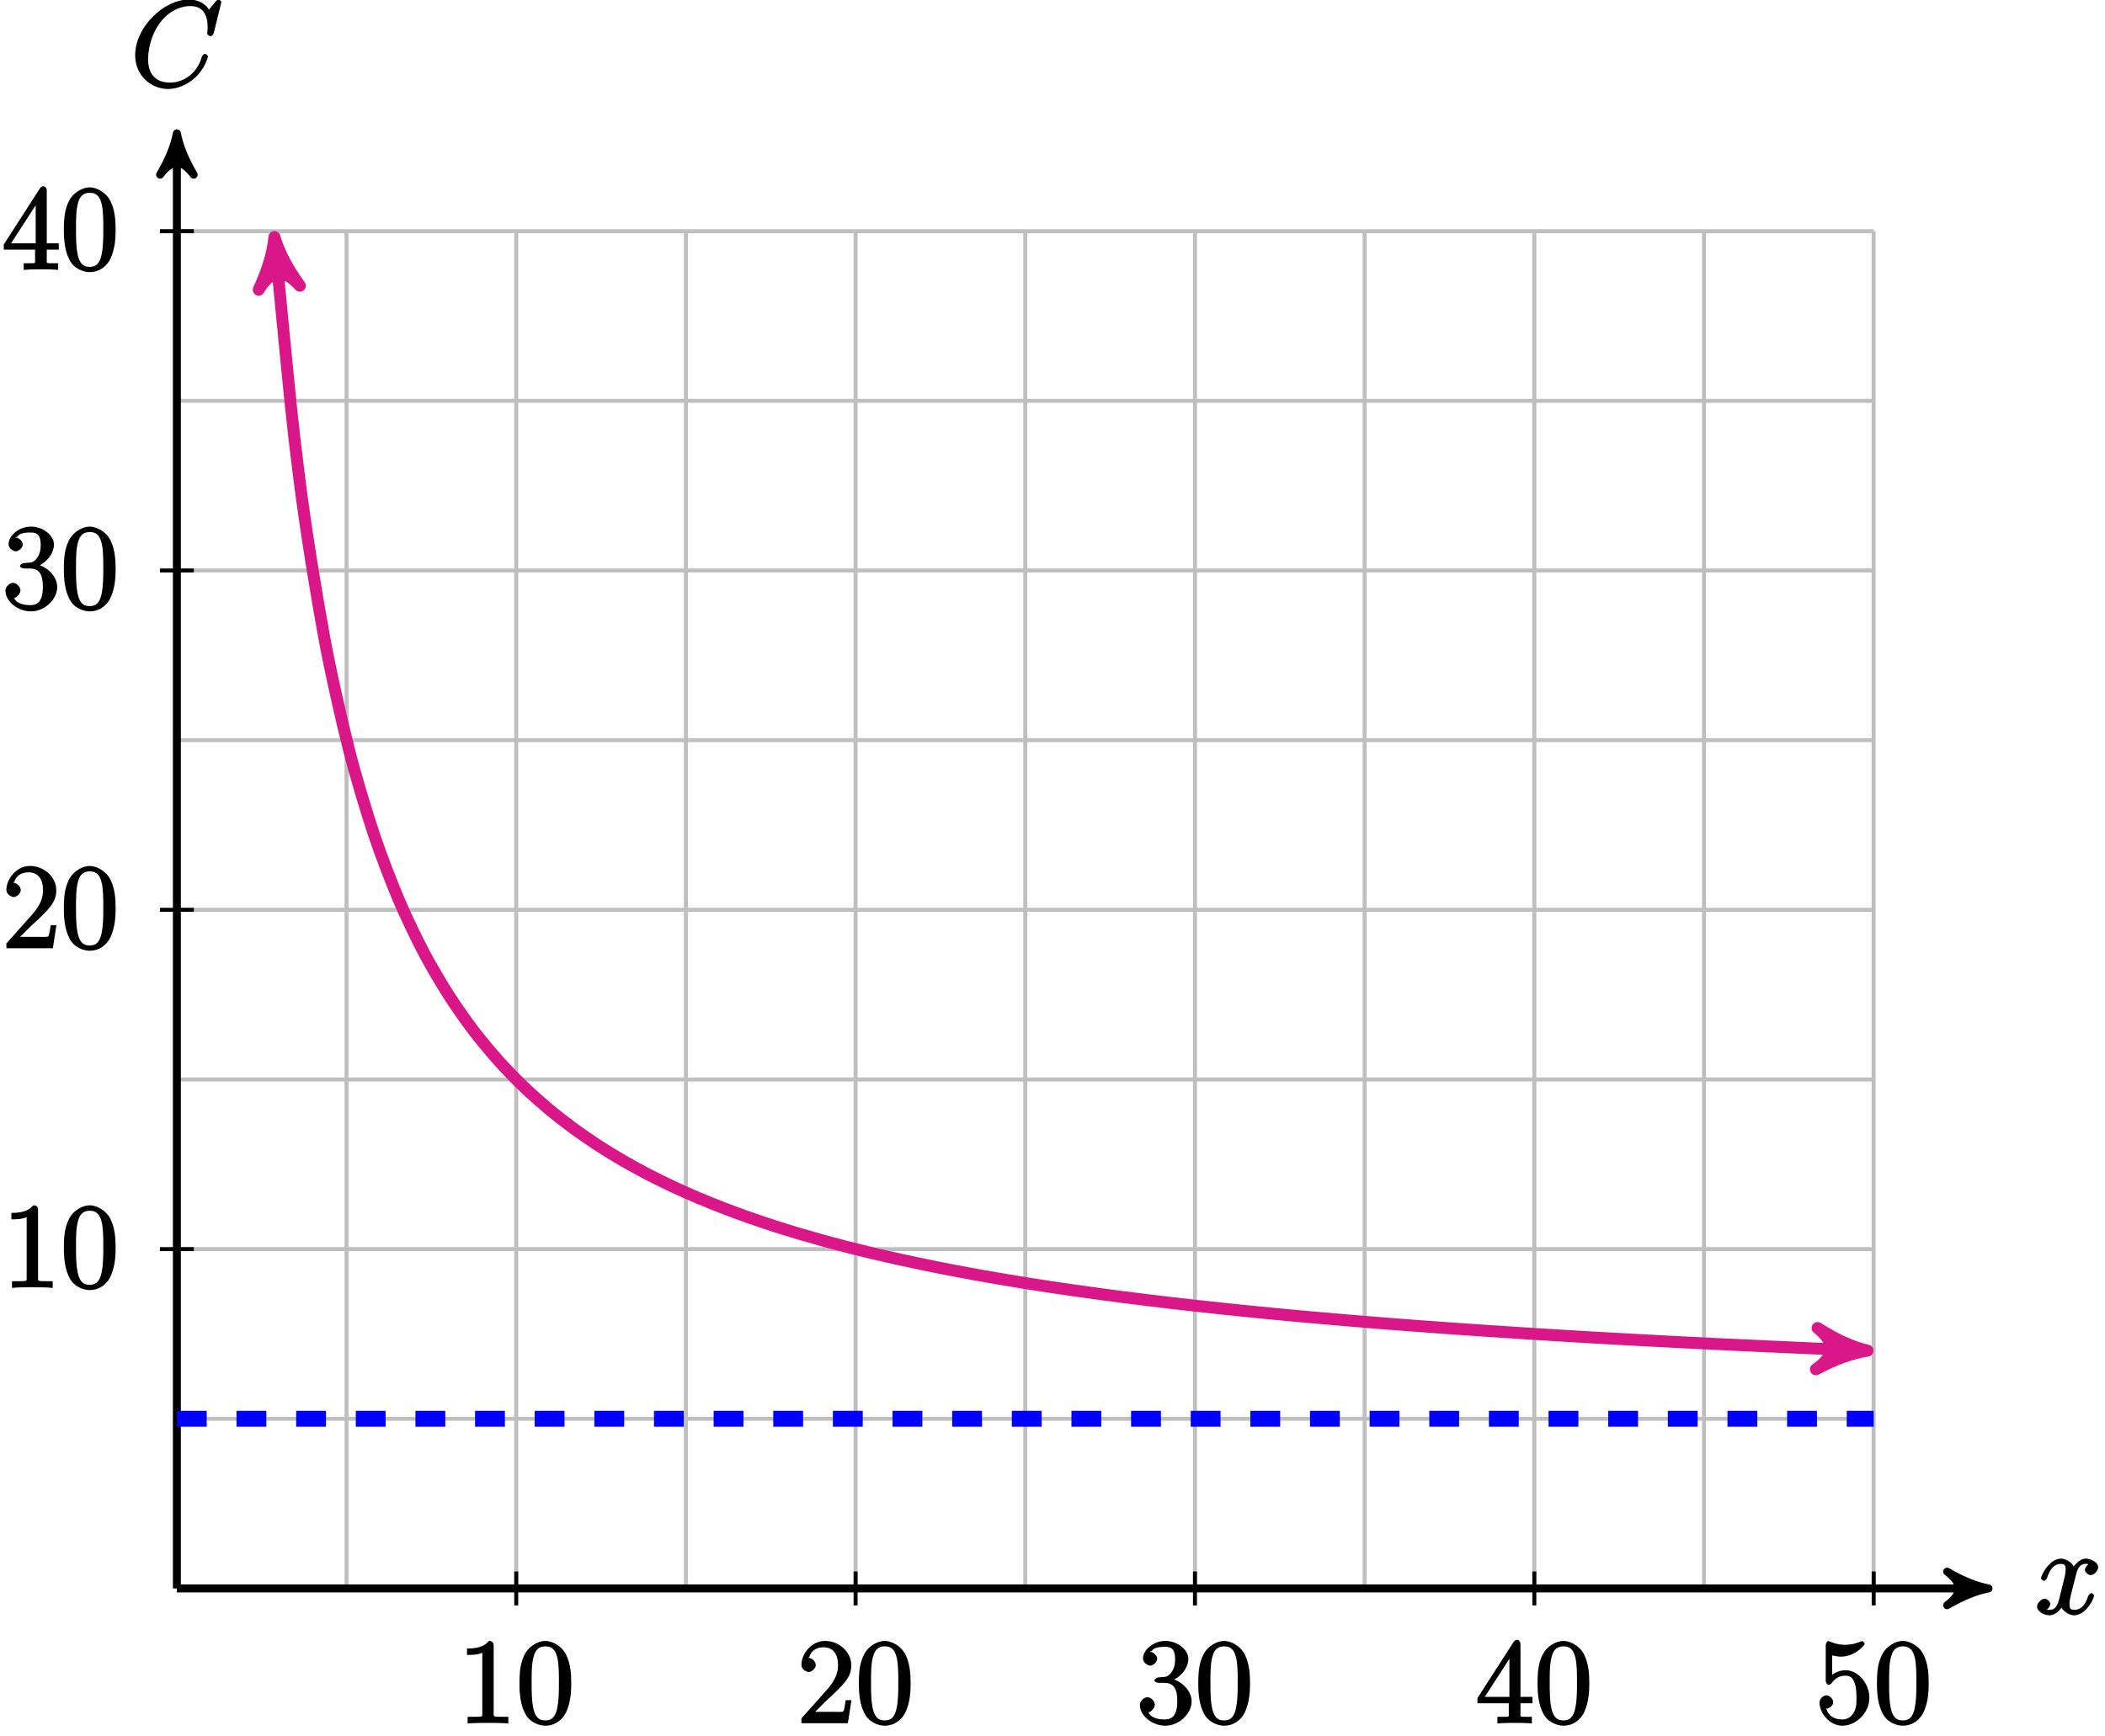 <?xml version="1.0" encoding="UTF-8"?>
<svg xmlns="http://www.w3.org/2000/svg" xmlns:xlink="http://www.w3.org/1999/xlink" width="211pt" height="174pt" viewBox="0 0 211 174" version="1.1">
<defs>
<g>
<symbol overflow="visible" id="glyph0-0">
<path style="stroke:none;" d=""/>
</symbol>
<symbol overflow="visible" id="glyph0-1">
<path style="stroke:none;" d="M 5.672 -5.172 C 5.281 -5.109 4.969 -4.656 4.969 -4.438 C 4.969 -4.141 5.359 -3.906 5.531 -3.906 C 5.891 -3.906 6.297 -4.359 6.297 -4.688 C 6.297 -5.188 5.562 -5.562 5.062 -5.562 C 4.344 -5.562 3.766 -4.703 3.656 -4.469 L 3.984 -4.469 C 3.703 -5.359 2.812 -5.562 2.594 -5.562 C 1.375 -5.562 0.562 -3.844 0.562 -3.578 C 0.562 -3.531 0.781 -3.328 0.859 -3.328 C 0.953 -3.328 1.094 -3.438 1.156 -3.578 C 1.562 -4.922 2.219 -5.031 2.562 -5.031 C 3.094 -5.031 3.031 -4.672 3.031 -4.391 C 3.031 -4.125 2.969 -3.844 2.828 -3.281 L 2.422 -1.641 C 2.234 -0.922 2.062 -0.422 1.422 -0.422 C 1.359 -0.422 1.172 -0.375 0.922 -0.531 L 0.812 -0.281 C 1.25 -0.359 1.5 -0.859 1.5 -1 C 1.5 -1.25 1.156 -1.547 0.938 -1.547 C 0.641 -1.547 0.172 -1.141 0.172 -0.75 C 0.172 -0.25 0.891 0.125 1.406 0.125 C 1.984 0.125 2.5 -0.375 2.75 -0.859 L 2.469 -0.969 C 2.672 -0.266 3.438 0.125 3.875 0.125 C 5.094 0.125 5.891 -1.594 5.891 -1.859 C 5.891 -1.906 5.688 -2.109 5.625 -2.109 C 5.516 -2.109 5.328 -1.906 5.297 -1.812 C 4.969 -0.75 4.453 -0.422 3.906 -0.422 C 3.484 -0.422 3.422 -0.578 3.422 -1.062 C 3.422 -1.328 3.469 -1.516 3.656 -2.312 L 4.078 -3.938 C 4.25 -4.656 4.5 -5.031 5.062 -5.031 C 5.078 -5.031 5.297 -5.062 5.547 -4.906 Z M 5.672 -5.172 "/>
</symbol>
<symbol overflow="visible" id="glyph0-2">
<path style="stroke:none;" d="M 9.078 -8.453 C 9.078 -8.562 8.844 -8.719 8.828 -8.719 C 8.797 -8.719 8.625 -8.672 8.531 -8.547 L 7.844 -7.703 C 7.516 -8.266 6.75 -8.719 5.859 -8.719 C 3.281 -8.719 0.438 -5.938 0.438 -3.125 C 0.438 -1.141 2 0.25 3.734 0.25 C 4.703 0.25 5.641 -0.188 6.328 -0.781 C 7.375 -1.656 7.734 -2.922 7.734 -3.016 C 7.734 -3.125 7.484 -3.281 7.453 -3.281 C 7.344 -3.281 7.203 -3.156 7.141 -3.016 C 6.594 -1.141 5.141 -0.391 3.938 -0.391 C 2.672 -0.391 1.734 -1.047 1.734 -2.75 C 1.734 -3.125 1.812 -5.109 3.156 -6.672 C 3.812 -7.438 4.828 -8.062 5.969 -8.062 C 7.281 -8.062 7.703 -7.125 7.703 -5.906 C 7.703 -5.594 7.656 -5.328 7.656 -5.281 C 7.656 -5.172 7.953 -5.031 7.984 -5.031 C 8.109 -5.031 8.281 -5.188 8.328 -5.406 Z M 9.078 -8.453 "/>
</symbol>
<symbol overflow="visible" id="glyph1-0">
<path style="stroke:none;" d=""/>
</symbol>
<symbol overflow="visible" id="glyph1-1">
<path style="stroke:none;" d="M 3.594 -7.812 C 3.594 -8.078 3.438 -8.25 3.125 -8.25 C 2.797 -7.875 2.312 -7.484 0.922 -7.484 L 0.922 -6.844 C 1.359 -6.844 1.953 -6.844 2.453 -7.062 L 2.453 -1.062 C 2.453 -0.641 2.578 -0.641 1.531 -0.641 L 0.984 -0.641 L 0.984 0.031 C 1.484 -0.031 2.641 -0.031 3.031 -0.031 C 3.438 -0.031 4.578 -0.031 5.062 0.031 L 5.062 -0.641 L 4.531 -0.641 C 3.484 -0.641 3.594 -0.641 3.594 -1.062 Z M 3.594 -7.812 "/>
</symbol>
<symbol overflow="visible" id="glyph1-2">
<path style="stroke:none;" d="M 5.516 -3.969 C 5.516 -4.953 5.453 -5.922 5.016 -6.844 C 4.531 -7.828 3.516 -8.25 2.922 -8.25 C 2.234 -8.25 1.219 -7.75 0.781 -6.75 C 0.438 -6 0.328 -5.266 0.328 -3.969 C 0.328 -2.812 0.453 -1.828 0.891 -0.984 C 1.344 -0.078 2.297 0.25 2.922 0.25 C 3.953 0.25 4.656 -0.406 4.984 -1.062 C 5.484 -2.109 5.516 -3.281 5.516 -3.969 Z M 2.922 -0.281 C 2.531 -0.281 1.906 -0.344 1.688 -1.656 C 1.547 -2.359 1.547 -3.281 1.547 -4.109 C 1.547 -5.094 1.547 -5.969 1.75 -6.688 C 1.953 -7.484 2.406 -7.703 2.922 -7.703 C 3.375 -7.703 3.891 -7.578 4.125 -6.547 C 4.281 -5.875 4.281 -4.922 4.281 -4.109 C 4.281 -3.312 4.281 -2.406 4.141 -1.672 C 3.922 -0.359 3.328 -0.281 2.922 -0.281 Z M 2.922 -0.281 "/>
</symbol>
<symbol overflow="visible" id="glyph1-3">
<path style="stroke:none;" d="M 5.266 -2.312 L 4.859 -2.312 C 4.797 -1.953 4.75 -1.406 4.625 -1.203 C 4.547 -1.094 3.984 -1.141 3.625 -1.141 L 1.406 -1.141 L 1.516 -0.891 C 1.844 -1.156 2.562 -1.922 2.875 -2.219 C 4.703 -3.891 5.422 -4.609 5.422 -5.797 C 5.422 -7.172 4.172 -8.25 2.781 -8.25 C 1.406 -8.25 0.422 -6.906 0.422 -5.875 C 0.422 -5.266 1.109 -5.125 1.141 -5.125 C 1.406 -5.125 1.859 -5.453 1.859 -5.828 C 1.859 -6.172 1.484 -6.547 1.141 -6.547 C 1.047 -6.547 1.016 -6.547 1.203 -6.609 C 1.359 -7.203 1.859 -7.609 2.625 -7.609 C 3.641 -7.609 4.094 -6.891 4.094 -5.797 C 4.094 -4.781 3.562 -4 2.875 -3.234 L 0.422 -0.484 L 0.422 0 L 5.078 0 L 5.438 -2.312 Z M 5.266 -2.312 "/>
</symbol>
<symbol overflow="visible" id="glyph1-4">
<path style="stroke:none;" d="M 2.203 -4.594 C 2 -4.578 1.781 -4.406 1.781 -4.297 C 1.781 -4.188 2.016 -4.047 2.219 -4.047 L 2.766 -4.047 C 3.797 -4.047 4.078 -3.344 4.078 -2.203 C 4.078 -0.641 3.438 -0.375 2.844 -0.375 C 2.266 -0.375 1.453 -0.484 1.188 -1.094 C 1.328 -1.078 1.828 -1.438 1.828 -1.859 C 1.828 -2.219 1.422 -2.609 1.094 -2.609 C 0.797 -2.609 0.328 -2.281 0.328 -1.828 C 0.328 -0.766 1.547 0.25 2.875 0.25 C 4.297 0.25 5.516 -0.984 5.516 -2.188 C 5.516 -3.281 4.469 -4.297 3.328 -4.5 L 3.328 -4.203 C 4.359 -4.5 5.188 -5.516 5.188 -6.453 C 5.188 -7.406 4.047 -8.25 2.891 -8.25 C 1.703 -8.25 0.641 -7.359 0.641 -6.484 C 0.641 -6.016 1.188 -5.766 1.359 -5.766 C 1.609 -5.766 2.062 -6.094 2.062 -6.453 C 2.062 -6.844 1.609 -7.156 1.344 -7.156 C 1.281 -7.156 1.25 -7.156 1.531 -7.25 C 1.781 -7.703 2.797 -7.656 2.859 -7.656 C 3.25 -7.656 3.859 -7.625 3.859 -6.453 C 3.859 -6.234 3.875 -5.672 3.531 -5.156 C 3.172 -4.625 2.875 -4.641 2.562 -4.625 Z M 2.203 -4.594 "/>
</symbol>
<symbol overflow="visible" id="glyph1-5">
<path style="stroke:none;" d="M 4.469 -7.922 C 4.469 -8.156 4.312 -8.359 4.141 -8.359 C 4.047 -8.359 3.891 -8.312 3.797 -8.172 L 0.156 -2.516 L 0.156 -2 L 3.297 -2 L 3.297 -1.047 C 3.297 -0.609 3.438 -0.641 2.562 -0.641 L 2.156 -0.641 L 2.156 0.031 C 2.609 -0.031 3.547 -0.031 3.891 -0.031 C 4.219 -0.031 5.172 -0.031 5.609 0.031 L 5.609 -0.641 L 5.219 -0.641 C 4.344 -0.641 4.469 -0.609 4.469 -1.047 L 4.469 -2 L 5.672 -2 L 5.672 -2.641 L 4.469 -2.641 Z M 3.359 -7 L 3.359 -2.641 L 0.891 -2.641 L 3.641 -6.891 Z M 3.359 -7 "/>
</symbol>
<symbol overflow="visible" id="glyph1-6">
<path style="stroke:none;" d="M 1.531 -6.844 C 2.047 -6.688 2.469 -6.672 2.594 -6.672 C 3.938 -6.672 4.953 -7.812 4.953 -7.969 C 4.953 -8.016 4.781 -8.234 4.703 -8.234 C 4.688 -8.234 4.656 -8.234 4.547 -8.188 C 3.891 -7.906 3.312 -7.859 3 -7.859 C 2.219 -7.859 1.656 -8.109 1.422 -8.203 C 1.344 -8.234 1.312 -8.234 1.297 -8.234 C 1.203 -8.234 1.047 -8.016 1.047 -7.812 L 1.047 -4.266 C 1.047 -4.047 1.203 -3.844 1.344 -3.844 C 1.406 -3.844 1.531 -3.891 1.656 -4.031 C 1.984 -4.516 2.438 -4.766 3.031 -4.766 C 3.672 -4.766 3.812 -4.328 3.906 -4.125 C 4.109 -3.656 4.125 -3.078 4.125 -2.625 C 4.125 -2.156 4.172 -1.594 3.844 -1.047 C 3.578 -0.625 3.234 -0.375 2.703 -0.375 C 1.906 -0.375 1.297 -0.75 1.141 -1.391 C 0.984 -1.453 1.047 -1.453 1.109 -1.453 C 1.312 -1.453 1.797 -1.703 1.797 -2.109 C 1.797 -2.453 1.406 -2.797 1.109 -2.797 C 0.891 -2.797 0.422 -2.531 0.422 -2.062 C 0.422 -1.047 1.406 0.25 2.719 0.25 C 4.078 0.25 5.422 -1.031 5.422 -2.547 C 5.422 -3.969 4.297 -5.312 3.047 -5.312 C 2.359 -5.312 1.719 -4.953 1.406 -4.625 L 1.688 -4.516 L 1.688 -6.797 Z M 1.531 -6.844 "/>
</symbol>
</g>
</defs>
<g id="surface1">
<path style="fill:none;stroke-width:0.399;stroke-linecap:butt;stroke-linejoin:miter;stroke:rgb(75%,75%,75%);stroke-opacity:1;stroke-miterlimit:10;" d="M 0 0.002 L 170.083 0.002 M 0 17.01 L 170.083 17.01 M 0 34.017 L 170.083 34.017 M 0 51.025 L 170.083 51.025 M 0 68.033 L 170.083 68.033 M 0 85.041 L 170.083 85.041 M 0 102.049 L 170.083 102.049 M 0 119.056 L 170.083 119.056 M 0 136.06 L 170.083 136.06 M 0 0.002 L 0 136.064 M 17.008 0.002 L 17.008 136.064 M 34.016 0.002 L 34.016 136.064 M 51.024 0.002 L 51.024 136.064 M 68.032 0.002 L 68.032 136.064 M 85.04 0.002 L 85.04 136.064 M 102.051 0.002 L 102.051 136.064 M 119.059 0.002 L 119.059 136.064 M 136.067 0.002 L 136.067 136.064 M 153.075 0.002 L 153.075 136.064 M 170.075 0.002 L 170.075 136.064 " transform="matrix(1,0,0,-1,17.73,159.24)"/>
<path style="fill:none;stroke-width:0.797;stroke-linecap:butt;stroke-linejoin:miter;stroke:rgb(0%,0%,0%);stroke-opacity:1;stroke-miterlimit:10;" d="M 0 0.002 L 180.555 0.002 " transform="matrix(1,0,0,-1,17.73,159.24)"/>
<path style="fill-rule:nonzero;fill:rgb(0%,0%,0%);fill-opacity:1;stroke-width:0.797;stroke-linecap:butt;stroke-linejoin:round;stroke:rgb(0%,0%,0%);stroke-opacity:1;stroke-miterlimit:10;" d="M 1.037 0.002 C -0.26 0.26 -1.553 0.775 -3.108 1.685 C -1.553 0.517 -1.553 -0.518 -3.108 -1.682 C -1.553 -0.776 -0.26 -0.26 1.037 0.002 Z M 1.037 0.002 " transform="matrix(1,0,0,-1,198.284,159.24)"/>
<g style="fill:rgb(0%,0%,0%);fill-opacity:1;">
  <use xlink:href="#glyph0-1" x="204.02" y="161.81"/>
</g>
<path style="fill:none;stroke-width:0.797;stroke-linecap:butt;stroke-linejoin:miter;stroke:rgb(0%,0%,0%);stroke-opacity:1;stroke-miterlimit:10;" d="M 0 0.002 L 0 144.838 " transform="matrix(1,0,0,-1,17.73,159.24)"/>
<path style="fill-rule:nonzero;fill:rgb(0%,0%,0%);fill-opacity:1;stroke-width:0.797;stroke-linecap:butt;stroke-linejoin:round;stroke:rgb(0%,0%,0%);stroke-opacity:1;stroke-miterlimit:10;" d="M 1.036 -0 C -0.261 0.257 -1.554 0.777 -3.108 1.683 C -1.554 0.519 -1.554 -0.52 -3.108 -1.684 C -1.554 -0.778 -0.261 -0.258 1.036 -0 Z M 1.036 -0 " transform="matrix(0,-1,-1,0,17.73,14.404)"/>
<g style="fill:rgb(0%,0%,0%);fill-opacity:1;">
  <use xlink:href="#glyph0-2" x="13.11" y="8.67"/>
</g>
<path style="fill:none;stroke-width:0.399;stroke-linecap:butt;stroke-linejoin:miter;stroke:rgb(0%,0%,0%);stroke-opacity:1;stroke-miterlimit:10;" d="M 34.016 1.701 L 34.016 -1.701 " transform="matrix(1,0,0,-1,17.73,159.24)"/>
<g style="fill:rgb(0%,0%,0%);fill-opacity:1;">
  <use xlink:href="#glyph1-1" x="45.89" y="172.75"/>
  <use xlink:href="#glyph1-2" x="51.743" y="172.75"/>
</g>
<path style="fill:none;stroke-width:0.399;stroke-linecap:butt;stroke-linejoin:miter;stroke:rgb(0%,0%,0%);stroke-opacity:1;stroke-miterlimit:10;" d="M 68.032 1.701 L 68.032 -1.701 " transform="matrix(1,0,0,-1,17.73,159.24)"/>
<g style="fill:rgb(0%,0%,0%);fill-opacity:1;">
  <use xlink:href="#glyph1-3" x="79.91" y="172.75"/>
  <use xlink:href="#glyph1-2" x="85.763" y="172.75"/>
</g>
<path style="fill:none;stroke-width:0.399;stroke-linecap:butt;stroke-linejoin:miter;stroke:rgb(0%,0%,0%);stroke-opacity:1;stroke-miterlimit:10;" d="M 102.051 1.701 L 102.051 -1.701 " transform="matrix(1,0,0,-1,17.73,159.24)"/>
<g style="fill:rgb(0%,0%,0%);fill-opacity:1;">
  <use xlink:href="#glyph1-4" x="113.93" y="172.75"/>
  <use xlink:href="#glyph1-2" x="119.783" y="172.75"/>
</g>
<path style="fill:none;stroke-width:0.399;stroke-linecap:butt;stroke-linejoin:miter;stroke:rgb(0%,0%,0%);stroke-opacity:1;stroke-miterlimit:10;" d="M 136.067 1.701 L 136.067 -1.701 " transform="matrix(1,0,0,-1,17.73,159.24)"/>
<g style="fill:rgb(0%,0%,0%);fill-opacity:1;">
  <use xlink:href="#glyph1-5" x="147.94" y="172.75"/>
  <use xlink:href="#glyph1-2" x="153.793" y="172.75"/>
</g>
<path style="fill:none;stroke-width:0.399;stroke-linecap:butt;stroke-linejoin:miter;stroke:rgb(0%,0%,0%);stroke-opacity:1;stroke-miterlimit:10;" d="M 170.083 1.701 L 170.083 -1.701 " transform="matrix(1,0,0,-1,17.73,159.24)"/>
<g style="fill:rgb(0%,0%,0%);fill-opacity:1;">
  <use xlink:href="#glyph1-6" x="181.96" y="172.75"/>
  <use xlink:href="#glyph1-2" x="187.813" y="172.75"/>
</g>
<path style="fill:none;stroke-width:0.399;stroke-linecap:butt;stroke-linejoin:miter;stroke:rgb(0%,0%,0%);stroke-opacity:1;stroke-miterlimit:10;" d="M 1.7 34.017 L -1.699 34.017 " transform="matrix(1,0,0,-1,17.73,159.24)"/>
<g style="fill:rgb(0%,0%,0%);fill-opacity:1;">
  <use xlink:href="#glyph1-1" x="0.22" y="129.08"/>
  <use xlink:href="#glyph1-2" x="6.073" y="129.08"/>
</g>
<path style="fill:none;stroke-width:0.399;stroke-linecap:butt;stroke-linejoin:miter;stroke:rgb(0%,0%,0%);stroke-opacity:1;stroke-miterlimit:10;" d="M 1.7 68.033 L -1.699 68.033 " transform="matrix(1,0,0,-1,17.73,159.24)"/>
<g style="fill:rgb(0%,0%,0%);fill-opacity:1;">
  <use xlink:href="#glyph1-3" x="0.22" y="95.06"/>
  <use xlink:href="#glyph1-2" x="6.073" y="95.06"/>
</g>
<path style="fill:none;stroke-width:0.399;stroke-linecap:butt;stroke-linejoin:miter;stroke:rgb(0%,0%,0%);stroke-opacity:1;stroke-miterlimit:10;" d="M 1.7 102.049 L -1.699 102.049 " transform="matrix(1,0,0,-1,17.73,159.24)"/>
<g style="fill:rgb(0%,0%,0%);fill-opacity:1;">
  <use xlink:href="#glyph1-4" x="0.22" y="61.04"/>
  <use xlink:href="#glyph1-2" x="6.073" y="61.04"/>
</g>
<path style="fill:none;stroke-width:0.399;stroke-linecap:butt;stroke-linejoin:miter;stroke:rgb(0%,0%,0%);stroke-opacity:1;stroke-miterlimit:10;" d="M 1.7 136.064 L -1.699 136.064 " transform="matrix(1,0,0,-1,17.73,159.24)"/>
<g style="fill:rgb(0%,0%,0%);fill-opacity:1;">
  <use xlink:href="#glyph1-5" x="0.22" y="27.03"/>
  <use xlink:href="#glyph1-2" x="6.073" y="27.03"/>
</g>
<path style="fill:none;stroke-width:1.196;stroke-linecap:butt;stroke-linejoin:miter;stroke:rgb(85.373%,9.122%,53.595%);stroke-opacity:1;stroke-miterlimit:10;" d="M 9.899 134.205 C 11.528 117.291 11.528 117.291 12.223 111.67 C 12.918 106.049 14.036 99.381 14.731 95.56 C 15.426 91.74 16.54 86.912 17.235 84.146 C 17.93 81.377 19.047 77.72 19.743 75.623 C 20.438 73.525 21.551 70.666 22.247 69.021 C 22.942 67.377 24.055 65.084 24.75 63.756 C 25.446 62.431 26.563 60.553 27.258 59.463 C 27.954 58.369 29.067 56.799 29.762 55.885 C 30.457 54.97 31.575 53.646 32.27 52.869 C 32.961 52.092 34.079 50.951 34.774 50.283 C 35.469 49.615 36.583 48.631 37.278 48.049 C 37.973 47.467 39.09 46.603 39.786 46.092 C 40.481 45.584 41.594 44.822 42.29 44.369 C 42.985 43.92 44.102 43.24 44.793 42.838 C 45.489 42.439 46.606 41.834 47.301 41.47 C 47.997 41.111 49.11 40.564 49.805 40.24 C 50.5 39.916 51.618 39.424 52.313 39.127 C 53.008 38.834 54.122 38.385 54.817 38.119 C 55.512 37.849 56.625 37.439 57.321 37.193 C 58.016 36.947 59.133 36.576 59.829 36.349 C 60.524 36.123 61.637 35.779 62.333 35.572 C 63.028 35.365 64.145 35.045 64.84 34.853 C 65.536 34.662 66.649 34.369 67.344 34.189 C 68.04 34.013 69.153 33.74 69.848 33.572 C 70.543 33.408 71.661 33.154 72.356 33.002 C 73.051 32.845 74.165 32.611 74.86 32.467 C 75.555 32.322 76.672 32.099 77.368 31.963 C 78.063 31.83 79.176 31.623 79.872 31.494 C 80.567 31.369 81.68 31.174 82.375 31.056 C 83.071 30.935 84.188 30.752 84.883 30.638 C 85.579 30.529 86.692 30.353 87.387 30.248 C 88.082 30.142 89.2 29.978 89.895 29.881 C 90.59 29.779 91.704 29.627 92.399 29.533 C 93.094 29.435 94.207 29.291 94.903 29.201 C 95.598 29.111 96.715 28.97 97.411 28.888 C 98.106 28.802 99.219 28.67 99.915 28.588 C 100.61 28.51 101.727 28.381 102.422 28.306 C 103.118 28.228 104.231 28.111 104.926 28.037 C 105.622 27.963 106.735 27.849 107.43 27.779 C 108.125 27.709 109.243 27.599 109.938 27.533 C 110.633 27.467 111.747 27.361 112.442 27.299 C 113.137 27.236 114.254 27.135 114.95 27.076 C 115.645 27.013 116.758 26.92 117.454 26.861 C 118.149 26.802 119.262 26.709 119.957 26.654 C 120.653 26.599 121.77 26.51 122.465 26.455 C 123.161 26.404 124.274 26.318 124.969 26.267 C 125.665 26.217 126.782 26.135 127.477 26.084 C 128.172 26.037 129.286 25.959 129.981 25.912 C 130.676 25.861 131.79 25.787 132.485 25.744 C 133.18 25.697 134.297 25.623 134.993 25.58 C 135.688 25.537 136.801 25.467 137.497 25.424 C 138.192 25.381 139.309 25.314 140.004 25.271 C 140.7 25.232 141.813 25.166 142.508 25.127 C 143.204 25.088 144.317 25.025 145.012 24.986 C 145.708 24.951 146.825 24.888 147.52 24.853 C 148.215 24.814 149.329 24.756 150.024 24.72 C 150.719 24.685 151.836 24.631 152.532 24.595 C 153.227 24.56 154.34 24.506 155.036 24.47 C 155.731 24.439 156.844 24.385 157.54 24.353 C 158.235 24.322 159.352 24.271 160.047 24.24 C 160.743 24.205 161.856 24.158 162.551 24.127 C 163.247 24.095 164.364 24.049 165.059 24.017 C 165.754 23.99 166.868 23.943 167.563 23.912 C 168.258 23.885 170.067 23.81 168.196 23.888 " transform="matrix(1,0,0,-1,17.73,159.24)"/>
<path style="fill-rule:nonzero;fill:rgb(85.373%,9.122%,53.595%);fill-opacity:1;stroke-width:1.196;stroke-linecap:butt;stroke-linejoin:round;stroke:rgb(85.373%,9.122%,53.595%);stroke-opacity:1;stroke-miterlimit:10;" d="M 1.277 -0.002 C -0.32 0.317 -1.913 0.957 -3.826 2.071 C -1.913 0.639 -1.914 -0.639 -3.825 -2.071 C -1.914 -0.957 -0.318 -0.319 1.277 -0.002 Z M 1.277 -0.002 " transform="matrix(-0.096,-0.996,-0.996,0.096,27.629,25.034)"/>
<path style="fill-rule:nonzero;fill:rgb(85.373%,9.122%,53.595%);fill-opacity:1;stroke-width:1.196;stroke-linecap:butt;stroke-linejoin:round;stroke:rgb(85.373%,9.122%,53.595%);stroke-opacity:1;stroke-miterlimit:10;" d="M 1.273 0.002 C -0.319 0.32 -1.912 0.956 -3.826 2.071 C -1.911 0.639 -1.914 -0.639 -3.827 -2.073 C -1.913 -0.956 -0.32 -0.321 1.273 0.002 Z M 1.273 0.002 " transform="matrix(0.999,0.04,0.04,-0.999,185.927,135.353)"/>
<path style="fill:none;stroke-width:1.594;stroke-linecap:butt;stroke-linejoin:miter;stroke:rgb(0%,0%,100%);stroke-opacity:1;stroke-dasharray:2.989,2.989;stroke-miterlimit:10;" d="M 0 17.01 L 170.083 17.01 " transform="matrix(1,0,0,-1,17.73,159.24)"/>
</g>
</svg>
